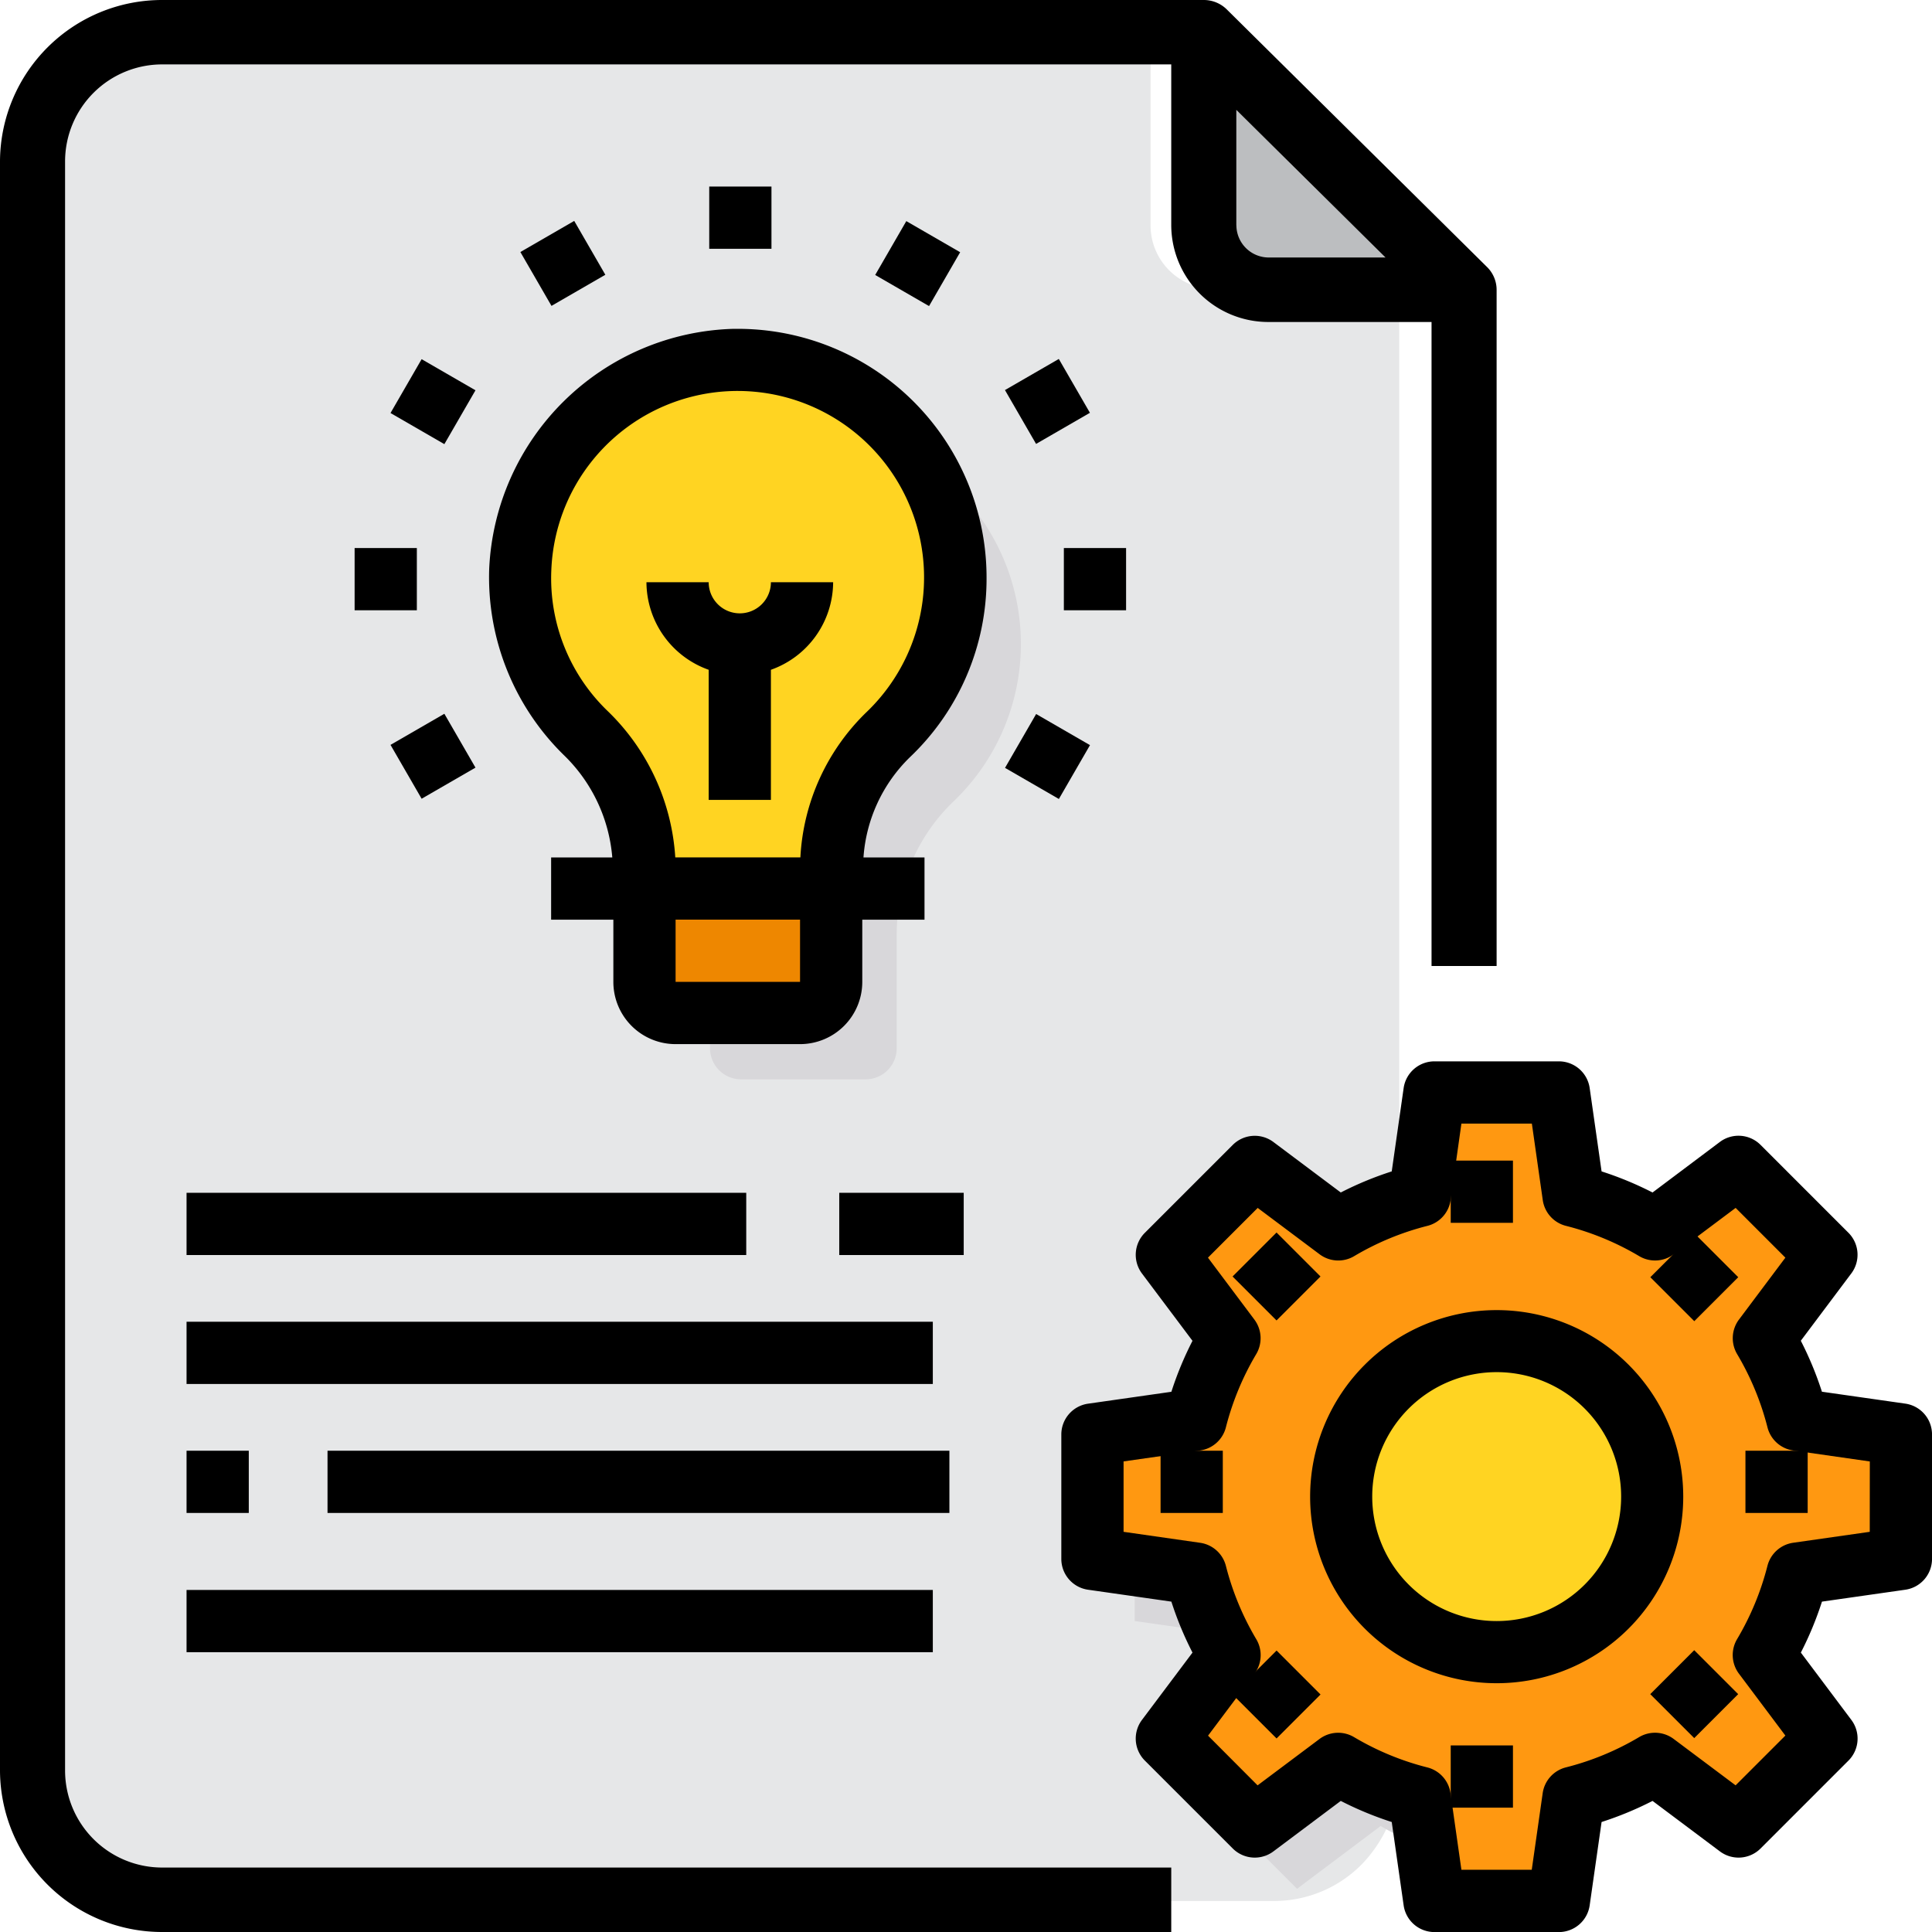 <svg xmlns="http://www.w3.org/2000/svg" width="86.93" height="86.93" viewBox="0 0 86.93 86.93">
  <g id="Project-Innovation-Idea-Management-Control" transform="translate(0 0)">
    <path id="Trazado_110810" data-name="Trazado 110810" d="M333.559,139.6V206.33a5.9,5.9,0,0,1-.993,3.293,5.978,5.978,0,0,1-.643.812,5.532,5.532,0,0,1-3.96,1.7H277.6a5.7,5.7,0,0,1-5.6-5.8V133.8a5.7,5.7,0,0,1,5.6-5.8h44.77v8.7a2.86,2.86,0,0,0,2.8,2.9Z" transform="translate(-270.601 -126.601)" fill="#e6e7e8"/>
    <path id="Trazado_110811" data-name="Trazado 110811" d="M557.991,420.631v23.127a5.551,5.551,0,0,1-.993,3.176,13.759,13.759,0,0,1-1.931-.951l-3.764,2.826-3.959-3.959,2.826-3.764a13.715,13.715,0,0,1-1.525-3.666L544,436.762v-5.6l4.645-.658a13.716,13.716,0,0,1,1.525-3.666l-2.826-3.763,3.959-3.959,3.764,2.826A13.817,13.817,0,0,1,557.991,420.631Z" transform="translate(-492.943 -363.823)" fill="#d8d7da"/>
    <path id="Trazado_110812" data-name="Trazado 110812" d="M559.732,405.644a13.7,13.7,0,0,1-1.525,3.666l2.826,3.763-3.959,3.959-3.763-2.826a13.706,13.706,0,0,1-3.666,1.525l-.658,4.645h-5.6l-.238-1.637-.42-3.008a13.707,13.707,0,0,1-3.666-1.525l-3.764,2.826-3.959-3.959,2.826-3.763a13.706,13.706,0,0,1-1.525-3.666L528,404.986v-5.6l4.645-.658a13.705,13.705,0,0,1,1.525-3.666l-2.826-3.764,3.959-3.959,3.764,2.826a13.708,13.708,0,0,1,3.666-1.525l.658-4.645h5.6l.658,4.645a13.713,13.713,0,0,1,3.666,1.525l3.763-2.826,3.959,3.959-2.826,3.764a13.715,13.715,0,0,1,1.525,3.666l4.645.658v5.6Z" transform="translate(-478.846 -334.845)" fill="#ff9811"/>
    <path id="Trazado_110813" data-name="Trazado 110813" d="M598.956,448a6.6,6.6,0,0,0-1.4.14,7,7,0,0,0,0,13.711,6.6,6.6,0,0,0,1.4.14,7,7,0,0,0,0-13.991Z" transform="translate(-531.613 -387.652)" fill="#ffd422"/>
    <path id="Trazado_110814" data-name="Trazado 110814" d="M417.592,223.994a9.933,9.933,0,0,0-9.626,9.43,9.731,9.731,0,0,0,2.924,7.331,8.612,8.612,0,0,1,2.672,6.128v5.093a1.4,1.4,0,0,0,1.4,1.4h5.6a1.4,1.4,0,0,0,1.4-1.4v-5.093a8.306,8.306,0,0,1,2.574-6.03,9.793,9.793,0,0,0-6.939-16.859Z" transform="translate(-381.615 -204.811)" fill="#d8d7da"/>
    <path id="Trazado_110815" data-name="Trazado 110815" d="M432.394,344v4.2a1.4,1.4,0,0,1-1.4,1.4h-5.6a1.4,1.4,0,0,1-1.4-1.4V344Z" transform="translate(-394.913 -303.333)" fill="#ee8700"/>
    <path id="Trazado_110816" data-name="Trazado 110816" d="M405.957,230.883v.9h-8.394v-.9a8.612,8.612,0,0,0-2.672-6.128,9.731,9.731,0,0,1-2.924-7.331,9.933,9.933,0,0,1,9.626-9.43,9.793,9.793,0,0,1,6.939,16.859,8.306,8.306,0,0,0-2.574,6.03Z" transform="translate(-368.543 -191.84)" fill="#ffd422"/>
    <path id="Trazado_110817" data-name="Trazado 110817" d="M571.193,139.193H562.8a2.807,2.807,0,0,1-2.8-2.8V128Z" transform="translate(-506.11 -126.601)" fill="#bcbec0"/>
    <path id="Trazado_110818" data-name="Trazado 110818" d="M266.928,199.686V127.244a4.369,4.369,0,0,1,4.392-4.346H316.7v7.244a4.369,4.369,0,0,0,4.392,4.346h7.32v28.977h2.928V133.04a1.44,1.44,0,0,0-.429-1.024L319.2,120.425a1.471,1.471,0,0,0-1.035-.425H271.32a7.291,7.291,0,0,0-7.32,7.244v72.442a7.291,7.291,0,0,0,7.32,7.244H316.7v-2.9H271.32A4.369,4.369,0,0,1,266.928,199.686Zm52.7-69.544v-5.2l6.714,6.644H321.1A1.457,1.457,0,0,1,319.631,130.142Z" transform="translate(-264 -120)"/>
    <path id="Trazado_110819" data-name="Trazado 110819" d="M406.392,211.185A11.192,11.192,0,0,0,395.2,199.991l-.192,0a11.319,11.319,0,0,0-10.994,10.78,11.2,11.2,0,0,0,3.338,8.38,7.233,7.233,0,0,1,2.2,4.624H386.8v2.8h2.8v2.8a2.8,2.8,0,0,0,2.8,2.8H398a2.8,2.8,0,0,0,2.8-2.8v-2.8h2.8v-2.8h-2.746a6.967,6.967,0,0,1,2.1-4.52A11.073,11.073,0,0,0,406.392,211.185ZM392.4,229.373v-2.8H398v2.8Zm5.61-5.6h-5.624a10.025,10.025,0,0,0-3.078-6.619,8.287,8.287,0,0,1-2.5-6.283,8.389,8.389,0,1,1,14.376,6.175q-.091.093-.185.183a9.805,9.805,0,0,0-2.984,6.545Z" transform="translate(-362.002 -185.195)"/>
    <path id="Trazado_110820" data-name="Trazado 110820" d="M428.2,265.4a1.4,1.4,0,0,1-1.4-1.4H424a4.2,4.2,0,0,0,2.8,3.94v5.854h2.8V267.94a4.2,4.2,0,0,0,2.8-3.94h-2.8A1.4,1.4,0,0,1,428.2,265.4Z" transform="translate(-394.913 -237.803)"/>
    <path id="Trazado_110821" data-name="Trazado 110821" d="M440,168h2.8v2.8H440Z" transform="translate(-408.088 -159.606)"/>
    <path id="Trazado_110822" data-name="Trazado 110822" d="M393.072,178.243l2.423-1.4,1.4,2.423-2.423,1.4Z" transform="translate(-369.658 -166.903)"/>
    <path id="Trazado_110823" data-name="Trazado 110823" d="M360.86,211.514l1.4-2.423,2.423,1.4-1.4,2.423Z" transform="translate(-343.289 -192.93)"/>
    <path id="Trazado_110824" data-name="Trazado 110824" d="M352,256h2.8v2.8H352Z" transform="translate(-336.044 -231.341)"/>
    <path id="Trazado_110825" data-name="Trazado 110825" d="M360.861,298.451l2.423-1.4,1.4,2.423-2.423,1.4Z" transform="translate(-343.29 -264.935)"/>
    <path id="Trazado_110826" data-name="Trazado 110826" d="M513.288,299.531l1.4-2.423,2.423,1.4-1.4,2.423Z" transform="translate(-468.067 -264.981)"/>
    <path id="Trazado_110827" data-name="Trazado 110827" d="M528,256h2.8v2.8H528Z" transform="translate(-480.132 -231.341)"/>
    <path id="Trazado_110828" data-name="Trazado 110828" d="M513.269,210.439l2.423-1.4,1.4,2.423-2.423,1.4Z" transform="translate(-468.051 -192.888)"/>
    <path id="Trazado_110829" data-name="Trazado 110829" d="M481.084,179.311l1.4-2.423,2.423,1.4-1.4,2.423Z" transform="translate(-441.705 -166.939)"/>
    <path id="Trazado_110830" data-name="Trazado 110830" d="M557.973,391.4l-3.752-.536a15.182,15.182,0,0,0-.95-2.293l2.273-3.03a1.4,1.4,0,0,0-.13-1.829l-3.957-3.957a1.4,1.4,0,0,0-1.827-.13L546.6,381.9a15.258,15.258,0,0,0-2.293-.949l-.536-3.752a1.4,1.4,0,0,0-1.385-1.2h-5.6a1.4,1.4,0,0,0-1.385,1.2l-.536,3.752a15.186,15.186,0,0,0-2.293.949l-3.032-2.272a1.4,1.4,0,0,0-1.827.13l-3.957,3.957a1.4,1.4,0,0,0-.13,1.829l2.274,3.03a15.19,15.19,0,0,0-.95,2.293l-3.752.536a1.4,1.4,0,0,0-1.2,1.385v5.6a1.4,1.4,0,0,0,1.2,1.385l3.752.536a15.192,15.192,0,0,0,.95,2.293l-2.274,3.03a1.4,1.4,0,0,0,.13,1.829l3.957,3.957a1.4,1.4,0,0,0,1.827.13l3.032-2.272a15.179,15.179,0,0,0,2.293.949l.536,3.752a1.4,1.4,0,0,0,1.385,1.2h5.6a1.4,1.4,0,0,0,1.385-1.2l.536-3.752a15.258,15.258,0,0,0,2.293-.949l3.032,2.272a1.4,1.4,0,0,0,1.827-.13l3.957-3.957a1.4,1.4,0,0,0,.13-1.829l-2.273-3.03a15.185,15.185,0,0,0,.95-2.293l3.752-.536a1.4,1.4,0,0,0,1.2-1.385v-5.6A1.4,1.4,0,0,0,557.973,391.4Zm-1.6,5.768-3.446.492a1.4,1.4,0,0,0-1.157,1.038,12.473,12.473,0,0,1-1.367,3.3,1.4,1.4,0,0,0,.085,1.554l2.088,2.784-2.239,2.239-2.786-2.087a1.4,1.4,0,0,0-1.553-.084,12.4,12.4,0,0,1-3.3,1.364,1.4,1.4,0,0,0-1.041,1.158l-.492,3.447H538l-.491-3.446a1.4,1.4,0,0,0-1.041-1.158,12.4,12.4,0,0,1-3.3-1.364,1.4,1.4,0,0,0-1.553.084l-2.786,2.087L526.6,406.34l2.087-2.784A1.4,1.4,0,0,0,528.77,402a12.48,12.48,0,0,1-1.367-3.3,1.4,1.4,0,0,0-1.157-1.038l-3.447-.494V394l3.446-.492a1.4,1.4,0,0,0,1.157-1.038,12.48,12.48,0,0,1,1.367-3.3,1.4,1.4,0,0,0-.086-1.554l-2.087-2.784,2.238-2.238,2.786,2.087a1.4,1.4,0,0,0,1.553.084,12.4,12.4,0,0,1,3.3-1.364,1.4,1.4,0,0,0,1.041-1.158L538,378.8h3.17l.491,3.446A1.4,1.4,0,0,0,542.7,383.4a12.4,12.4,0,0,1,3.3,1.364,1.4,1.4,0,0,0,1.553-.084l2.786-2.087,2.238,2.239-2.087,2.784a1.4,1.4,0,0,0-.085,1.554,12.478,12.478,0,0,1,1.367,3.3,1.4,1.4,0,0,0,1.157,1.038l3.447.494Z" transform="translate(-472.244 -328.244)"/>
    <path id="Trazado_110831" data-name="Trazado 110831" d="M592.394,440a8.394,8.394,0,1,0,8.394,8.394A8.394,8.394,0,0,0,592.394,440Zm0,13.991a5.6,5.6,0,1,1,5.6-5.6A5.6,5.6,0,0,1,592.394,453.991Z" transform="translate(-525.051 -381.052)"/>
    <path id="Trazado_110832" data-name="Trazado 110832" d="M624,408h2.8v2.8H624Z" transform="translate(-558.725 -355.78)"/>
    <path id="Trazado_110833" data-name="Trazado 110833" d="M569.707,427.674l1.978-1.978,1.978,1.978-1.978,1.978Z" transform="translate(-514.248 -370.239)"/>
    <path id="Trazado_110834" data-name="Trazado 110834" d="M552,480h2.8v2.8H552Z" transform="translate(-499.78 -414.725)"/>
    <path id="Trazado_110835" data-name="Trazado 110835" d="M569.7,529.568l1.978-1.978,1.978,1.978-1.978,1.978Z" transform="translate(-514.239 -453.324)"/>
    <path id="Trazado_110836" data-name="Trazado 110836" d="M624,552h2.8v2.8H624Z" transform="translate(-558.725 -473.465)"/>
    <path id="Trazado_110837" data-name="Trazado 110837" d="M671.51,529.474l1.978-1.978,1.978,1.978-1.978,1.978Z" transform="translate(-597.257 -453.246)"/>
    <path id="Trazado_110838" data-name="Trazado 110838" d="M696,480h2.8v2.8H696Z" transform="translate(-617.464 -414.725)"/>
    <path id="Trazado_110839" data-name="Trazado 110839" d="M671.529,427.86l1.978-1.978,1.978,1.978-1.978,1.978Z" transform="translate(-597.273 -370.392)"/>
    <path id="Trazado_110840" data-name="Trazado 110840" d="M312,416h25.183v2.8H312Z" transform="translate(-303.606 -362.33)"/>
    <path id="Trazado_110841" data-name="Trazado 110841" d="M472,416h5.6v2.8H472Z" transform="translate(-434.238 -362.33)"/>
    <path id="Trazado_110842" data-name="Trazado 110842" d="M312,448h33.578v2.8H312Z" transform="translate(-303.606 -388.528)"/>
    <path id="Trazado_110843" data-name="Trazado 110843" d="M312,480h2.8v2.8H312Z" transform="translate(-303.606 -414.725)"/>
    <path id="Trazado_110844" data-name="Trazado 110844" d="M344,480h27.981v2.8H344Z" transform="translate(-329.263 -414.725)"/>
    <path id="Trazado_110845" data-name="Trazado 110845" d="M312,512h33.578v2.8H312Z" transform="translate(-303.606 -440.46)"/>
  </g>
</svg>
